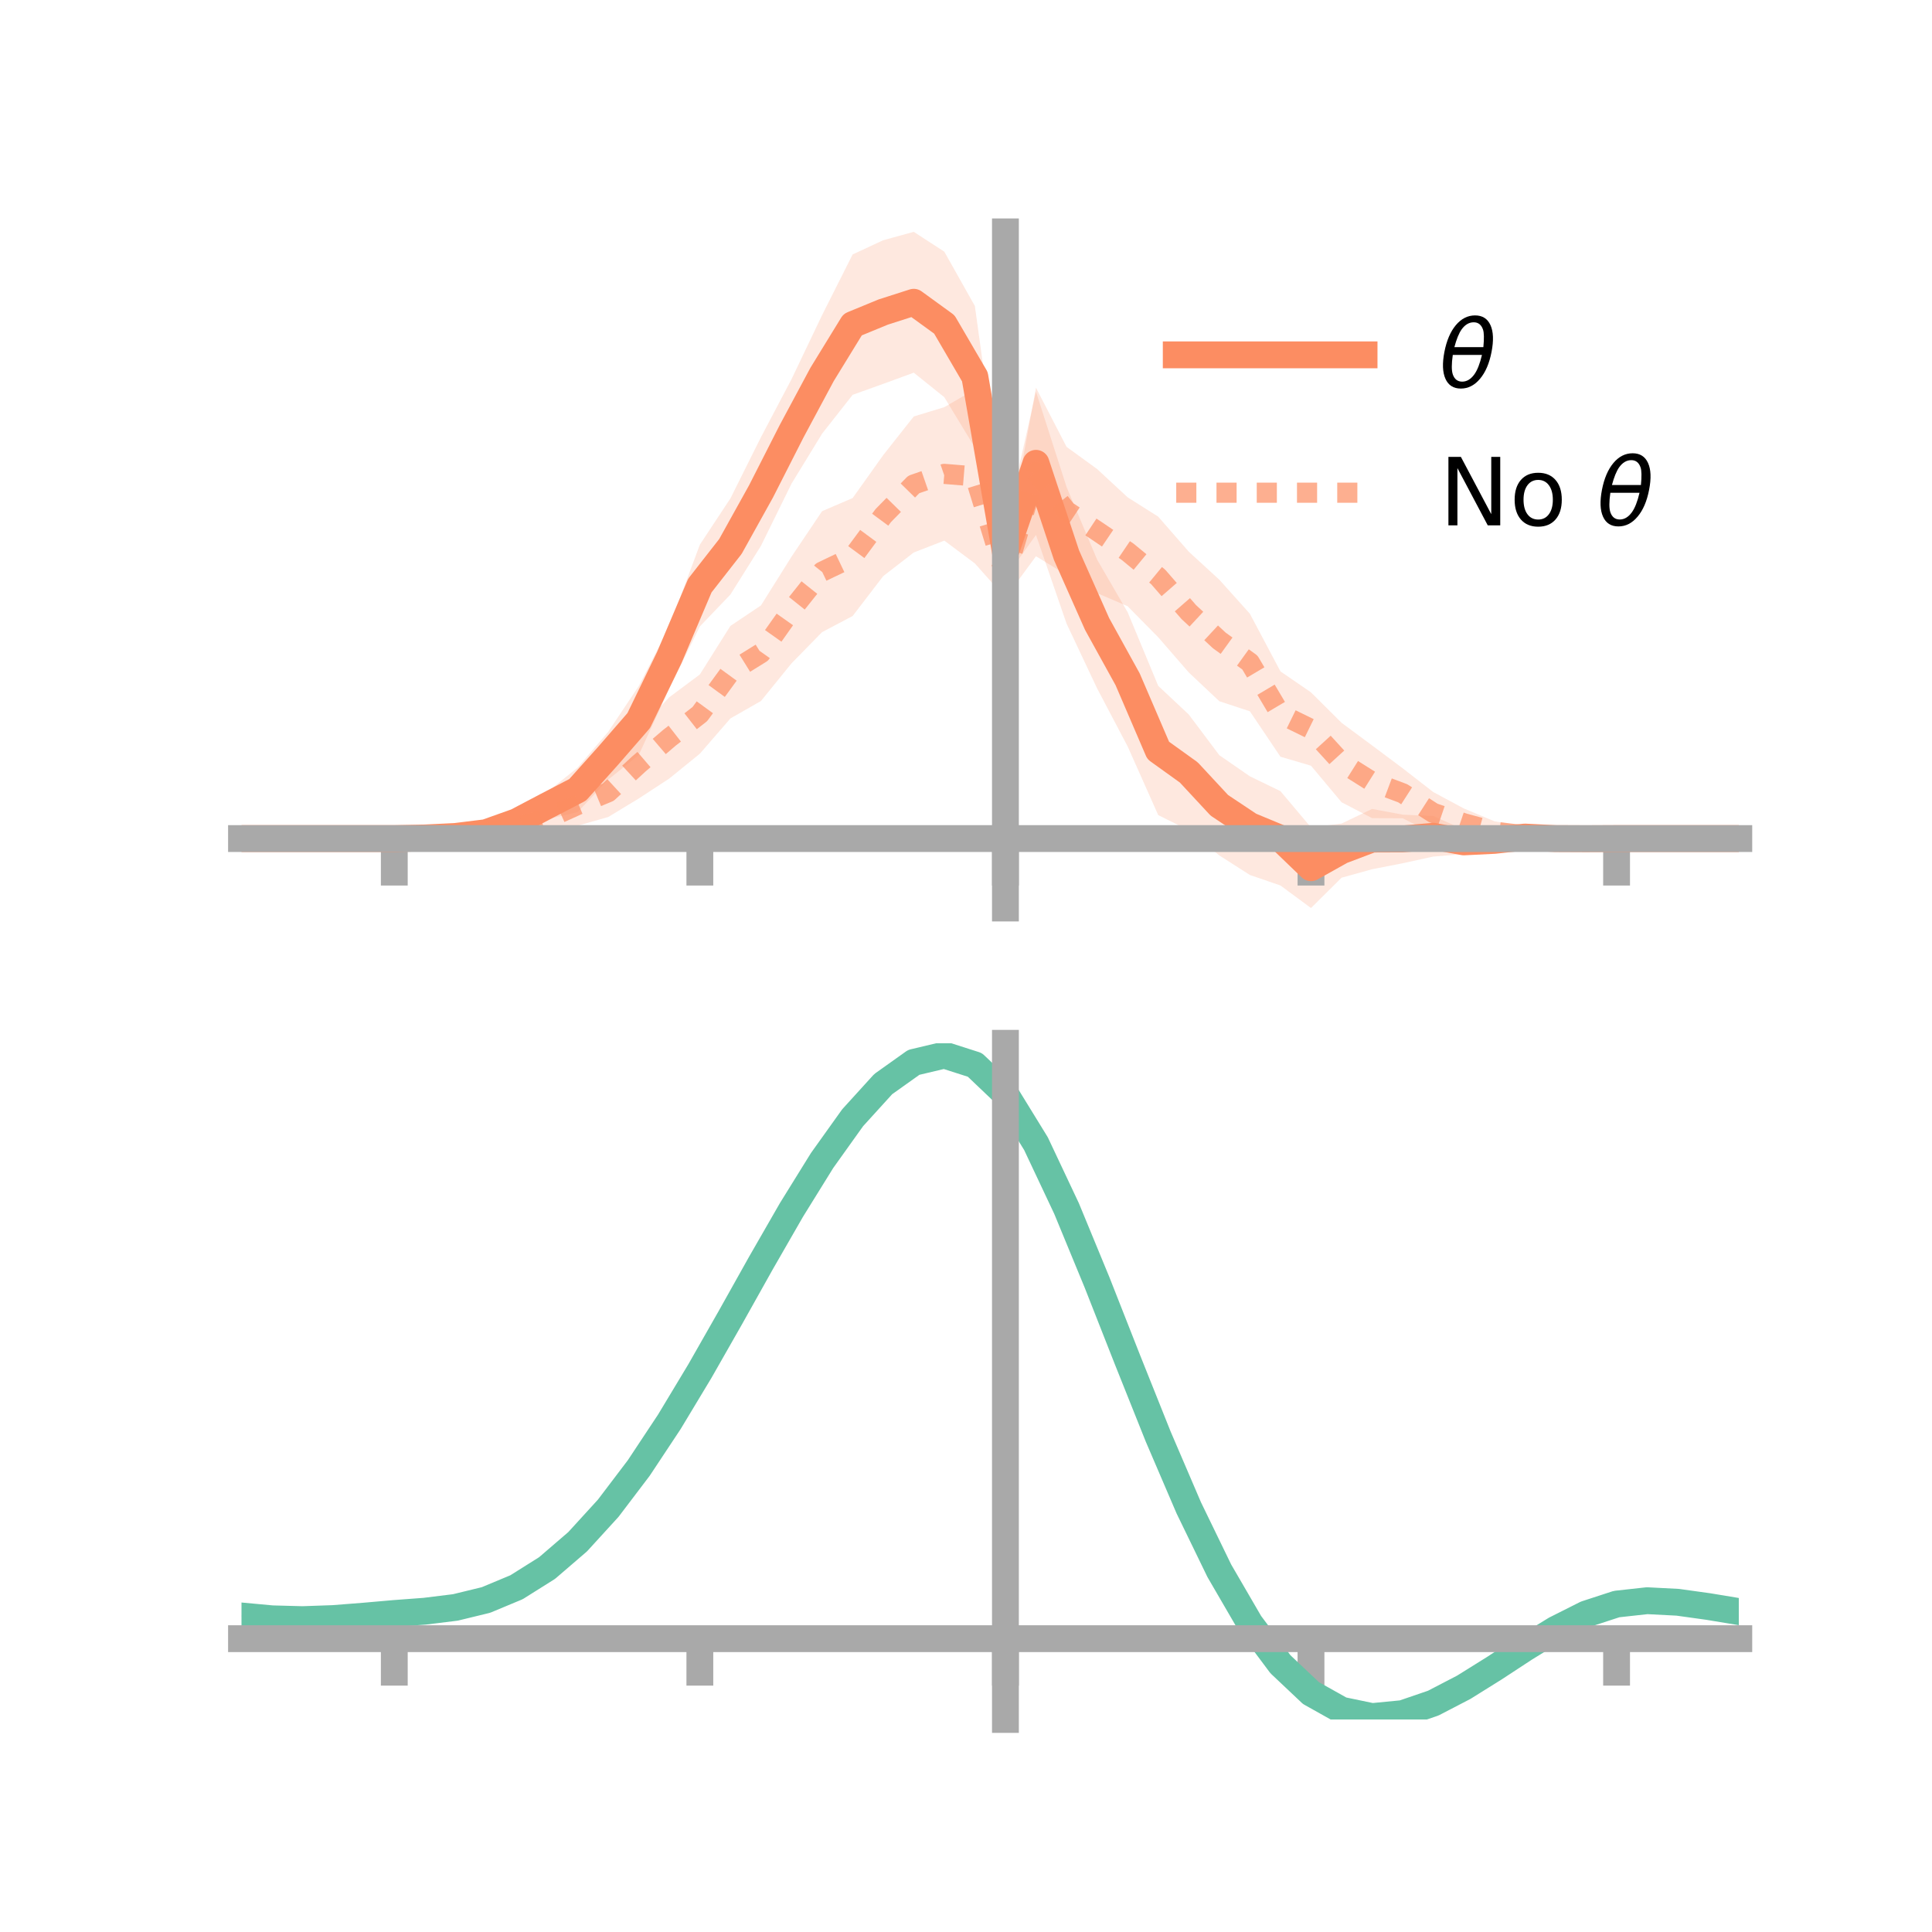 <?xml version="1.0" encoding="utf-8" standalone="no"?>
<!DOCTYPE svg PUBLIC "-//W3C//DTD SVG 1.1//EN"
  "http://www.w3.org/Graphics/SVG/1.1/DTD/svg11.dtd">
<!-- Created with matplotlib (https://matplotlib.org/) -->
<svg height="144pt" version="1.1" viewBox="0 0 144 144" width="144pt" xmlns="http://www.w3.org/2000/svg" xmlns:xlink="http://www.w3.org/1999/xlink">
 <defs>
  <style type="text/css">*{stroke-linecap:butt;stroke-linejoin:round;}</style>
 </defs>
 <g id="figure_1">
  <g id="patch_1">
   <path d="M 0 144 
L 144 144 
L 144 0 
L 0 0 
z
" style="fill:none;"/>
  </g>
  <g id="axes_1">
   <g id="patch_2">
    <path d="M 18 67.68 
L 129.6 67.68 
L 129.6 17.28 
L 18 17.28 
z
" style="fill:none;"/>
   </g>
   <g id="PolyCollection_1">
    <path clip-path="url(#p9ae9595291)" d="M 18 62.502 
L 18 62.502 
L 20.278 62.502 
L 22.555 62.502 
L 24.833 62.502 
L 27.11 62.502 
L 29.388 62.502 
L 31.665 62.315 
L 33.943 62.065 
L 36.22 61.46 
L 38.498 60.444 
L 40.776 59.044 
L 43.053 57.212 
L 45.331 54.547 
L 47.608 51.139 
L 49.886 46.698 
L 52.163 40.599 
L 54.441 37.148 
L 56.718 32.584 
L 58.996 28.261 
L 61.273 23.49 
L 63.551 18.964 
L 65.829 17.905 
L 68.106 17.28 
L 70.384 18.759 
L 72.661 22.806 
L 74.939 39.266 
L 77.216 29.194 
L 79.494 36.291 
L 81.771 41.708 
L 84.049 45.633 
L 86.327 51.119 
L 88.604 53.255 
L 90.882 56.288 
L 93.159 57.862 
L 95.437 58.967 
L 97.714 61.672 
L 99.992 61.383 
L 102.269 60.293 
L 104.547 60.72 
L 106.824 60.818 
L 109.102 61.837 
L 111.38 61.881 
L 113.657 61.784 
L 115.935 62.253 
L 118.212 62.407 
L 120.49 62.502 
L 122.767 62.502 
L 125.045 62.502 
L 127.322 62.502 
L 129.6 62.502 
L 129.6 62.502 
L 129.6 62.502 
L 127.322 62.502 
L 125.045 62.502 
L 122.767 62.502 
L 120.49 62.503 
L 118.212 62.62 
L 115.935 62.753 
L 113.657 62.994 
L 111.38 63.393 
L 109.102 63.662 
L 106.824 63.844 
L 104.547 64.342 
L 102.269 64.788 
L 99.992 65.42 
L 97.714 67.68 
L 95.437 65.999 
L 93.159 65.216 
L 90.882 63.759 
L 88.604 61.887 
L 86.327 60.752 
L 84.049 55.635 
L 81.771 51.308 
L 79.494 46.477 
L 77.216 39.871 
L 74.939 43.053 
L 72.661 33.356 
L 70.384 29.606 
L 68.106 27.777 
L 65.829 28.611 
L 63.551 29.428 
L 61.273 32.326 
L 58.996 36.049 
L 56.718 40.683 
L 54.441 44.313 
L 52.163 46.691 
L 49.886 51.316 
L 47.608 56.274 
L 45.331 58.107 
L 43.053 60.529 
L 40.776 61.063 
L 38.498 62.061 
L 36.22 62.666 
L 33.943 62.626 
L 31.665 62.598 
L 29.388 62.502 
L 27.11 62.502 
L 24.833 62.502 
L 22.555 62.502 
L 20.278 62.502 
L 18 62.502 
z
" style="fill:#fc8d62;fill-opacity:0.2;"/>
   </g>
   <g id="PolyCollection_2">
    <path clip-path="url(#p9ae9595291)" d="M 18 62.502 
L 18 62.502 
L 20.278 62.502 
L 22.555 62.502 
L 24.833 62.502 
L 27.11 62.502 
L 29.388 62.502 
L 31.665 62.337 
L 33.943 62.024 
L 36.22 61.552 
L 38.498 60.827 
L 40.776 59.997 
L 43.053 58.447 
L 45.331 57.201 
L 47.608 54.38 
L 49.886 51.968 
L 52.163 50.27 
L 54.441 46.651 
L 56.718 45.125 
L 58.996 41.489 
L 61.273 38.1 
L 63.551 37.122 
L 65.829 33.924 
L 68.106 31.041 
L 70.384 30.347 
L 72.661 29.022 
L 74.939 41.274 
L 77.216 28.898 
L 79.494 33.304 
L 81.771 34.958 
L 84.049 37.068 
L 86.327 38.509 
L 88.604 41.119 
L 90.882 43.209 
L 93.159 45.745 
L 95.437 50.041 
L 97.714 51.604 
L 99.992 53.873 
L 102.269 55.56 
L 104.547 57.263 
L 106.824 59.033 
L 109.102 60.256 
L 111.38 61.212 
L 113.657 61.626 
L 115.935 62.201 
L 118.212 62.419 
L 120.49 62.502 
L 122.767 62.502 
L 125.045 62.502 
L 127.322 62.502 
L 129.6 62.502 
L 129.6 62.502 
L 129.6 62.502 
L 127.322 62.502 
L 125.045 62.502 
L 122.767 62.502 
L 120.49 62.503 
L 118.212 62.632 
L 115.935 62.768 
L 113.657 62.901 
L 111.38 62.752 
L 109.102 62.464 
L 106.824 62.143 
L 104.547 60.988 
L 102.269 60.979 
L 99.992 59.795 
L 97.714 57.072 
L 95.437 56.401 
L 93.159 53.016 
L 90.882 52.266 
L 88.604 50.121 
L 86.327 47.499 
L 84.049 45.187 
L 81.771 44.208 
L 79.494 42.85 
L 77.216 41.461 
L 74.939 44.557 
L 72.661 41.994 
L 70.384 40.294 
L 68.106 41.18 
L 65.829 42.942 
L 63.551 45.914 
L 61.273 47.116 
L 58.996 49.441 
L 56.718 52.248 
L 54.441 53.548 
L 52.163 56.176 
L 49.886 58.026 
L 47.608 59.517 
L 45.331 60.896 
L 43.053 61.544 
L 40.776 62.068 
L 38.498 62.478 
L 36.22 62.674 
L 33.943 62.652 
L 31.665 62.568 
L 29.388 62.502 
L 27.11 62.502 
L 24.833 62.502 
L 22.555 62.502 
L 20.278 62.502 
L 18 62.502 
z
" style="fill:#fc8d62;fill-opacity:0.2;"/>
   </g>
   <g id="matplotlib.axis_1">
    <g id="xtick_1">
     <g id="line2d_1">
      <defs>
       <path d="M 0 0 
L 0 3.5 
" id="mdf876ede11" style="stroke:#a9a9a9;stroke-width:2;"/>
      </defs>
      <g>
       <use style="fill:#a9a9a9;stroke:#a9a9a9;stroke-width:2;" x="29.388" xlink:href="#mdf876ede11" y="62.502"/>
      </g>
     </g>
    </g>
    <g id="xtick_2">
     <g id="line2d_2">
      <g>
       <use style="fill:#a9a9a9;stroke:#a9a9a9;stroke-width:2;" x="52.163" xlink:href="#mdf876ede11" y="62.502"/>
      </g>
     </g>
    </g>
    <g id="xtick_3">
     <g id="line2d_3">
      <g>
       <use style="fill:#a9a9a9;stroke:#a9a9a9;stroke-width:2;" x="74.939" xlink:href="#mdf876ede11" y="62.502"/>
      </g>
     </g>
    </g>
    <g id="xtick_4">
     <g id="line2d_4">
      <g>
       <use style="fill:#a9a9a9;stroke:#a9a9a9;stroke-width:2;" x="97.714" xlink:href="#mdf876ede11" y="62.502"/>
      </g>
     </g>
    </g>
    <g id="xtick_5">
     <g id="line2d_5">
      <g>
       <use style="fill:#a9a9a9;stroke:#a9a9a9;stroke-width:2;" x="120.49" xlink:href="#mdf876ede11" y="62.502"/>
      </g>
     </g>
    </g>
   </g>
   <g id="matplotlib.axis_2"/>
   <g id="line2d_6">
    <path clip-path="url(#p9ae9595291)" d="M 18 62.502 
L 20.278 62.502 
L 22.555 62.502 
L 24.833 62.502 
L 27.11 62.502 
L 29.388 62.502 
L 31.665 62.456 
L 33.943 62.345 
L 36.22 62.063 
L 38.498 61.252 
L 40.776 60.054 
L 43.053 58.87 
L 45.331 56.327 
L 47.608 53.706 
L 49.886 49.007 
L 52.163 43.645 
L 54.441 40.731 
L 56.718 36.634 
L 58.996 32.155 
L 61.273 27.908 
L 63.551 24.196 
L 65.829 23.258 
L 68.106 22.528 
L 70.384 24.182 
L 72.661 28.081 
L 74.939 41.159 
L 77.216 34.532 
L 79.494 41.384 
L 81.771 46.508 
L 84.049 50.634 
L 86.327 55.936 
L 88.604 57.571 
L 90.882 60.023 
L 93.159 61.539 
L 95.437 62.483 
L 97.714 64.676 
L 99.992 63.402 
L 102.269 62.54 
L 104.547 62.531 
L 106.824 62.331 
L 109.102 62.75 
L 111.38 62.637 
L 113.657 62.389 
L 115.935 62.503 
L 118.212 62.513 
L 120.49 62.502 
L 122.767 62.502 
L 125.045 62.502 
L 127.322 62.502 
L 129.6 62.502 
" style="fill:none;stroke:#fc8d62;stroke-linecap:square;stroke-width:2;"/>
   </g>
   <g id="line2d_7">
    <path clip-path="url(#p9ae9595291)" d="M 18 62.502 
L 20.278 62.502 
L 22.555 62.502 
L 24.833 62.502 
L 27.11 62.502 
L 29.388 62.502 
L 31.665 62.452 
L 33.943 62.338 
L 36.22 62.113 
L 38.498 61.653 
L 40.776 61.032 
L 43.053 59.996 
L 45.331 59.048 
L 47.608 56.948 
L 49.886 54.997 
L 52.163 53.223 
L 54.441 50.1 
L 56.718 48.686 
L 58.996 45.465 
L 61.273 42.608 
L 63.551 41.518 
L 65.829 38.433 
L 68.106 36.111 
L 70.384 35.32 
L 72.661 35.508 
L 74.939 42.915 
L 77.216 35.18 
L 79.494 38.077 
L 81.771 39.583 
L 84.049 41.127 
L 86.327 43.004 
L 88.604 45.62 
L 90.882 47.737 
L 93.159 49.38 
L 95.437 53.221 
L 97.714 54.338 
L 99.992 56.834 
L 102.269 58.269 
L 104.547 59.125 
L 106.824 60.588 
L 109.102 61.36 
L 111.38 61.982 
L 113.657 62.264 
L 115.935 62.484 
L 118.212 62.525 
L 120.49 62.502 
L 122.767 62.502 
L 125.045 62.502 
L 127.322 62.502 
L 129.6 62.502 
" style="fill:none;stroke:#fc8d62;stroke-dasharray:1.5,1.5;stroke-dashoffset:0;stroke-opacity:0.7;stroke-width:1.5;"/>
   </g>
   <g id="patch_3">
    <path d="M 74.939 67.68 
L 74.939 17.28 
" style="fill:none;stroke:#a9a9a9;stroke-linecap:square;stroke-linejoin:miter;stroke-width:2;"/>
   </g>
   <g id="patch_4">
    <path d="M 129.6 67.68 
L 129.6 17.28 
" style="fill:none;"/>
   </g>
   <g id="patch_5">
    <path d="M 18 62.502 
L 129.6 62.502 
" style="fill:none;stroke:#a9a9a9;stroke-linecap:square;stroke-linejoin:miter;stroke-width:2;"/>
   </g>
   <g id="patch_6">
    <path d="M 18 17.28 
L 129.6 17.28 
" style="fill:none;"/>
   </g>
   <g id="legend_1">
    <g id="line2d_8">
     <path d="M 87.67 26.449 
L 101.67 26.449 
" style="fill:none;stroke:#fc8d62;stroke-linecap:square;stroke-width:2;"/>
    </g>
    <g id="line2d_9"/>
    <g id="text_1">
     <!-- $\theta$ -->
     <g transform="translate(107.27 28.899)scale(0.07 -0.07)">
      <defs>
       <path d="M 45.516 34.672 
L 14.453 34.672 
Q 12.359 20.062 14.5 13.875 
Q 17.188 6.25 24.469 6.25 
Q 31.781 6.25 37.359 13.922 
Q 42.234 20.656 45.516 34.672 
z
M 47.016 42.969 
Q 48.344 56.844 46.625 61.719 
Q 43.953 69.438 36.766 69.438 
Q 29.297 69.438 23.828 61.812 
Q 19.531 55.672 16.156 42.969 
z
M 38.188 76.766 
Q 49.906 76.766 54.594 66.406 
Q 59.281 56.109 55.719 37.844 
Q 52.203 19.625 43.453 9.281 
Q 34.766 -1.125 23.047 -1.125 
Q 11.281 -1.125 6.641 9.281 
Q 2 19.625 5.516 37.844 
Q 9.078 56.109 17.719 66.406 
Q 26.422 76.766 38.188 76.766 
z
" id="DejaVuSans-Oblique-952"/>
      </defs>
      <use transform="translate(0 0.234)" xlink:href="#DejaVuSans-Oblique-952"/>
     </g>
    </g>
    <g id="line2d_10">
     <path d="M 87.67 36.724 
L 101.67 36.724 
" style="fill:none;stroke:#fc8d62;stroke-dasharray:1.5,1.5;stroke-dashoffset:0;stroke-opacity:0.7;stroke-width:1.5;"/>
    </g>
    <g id="line2d_11"/>
    <g id="text_2">
     <!-- No $\theta$ -->
     <g transform="translate(107.27 39.174)scale(0.07 -0.07)">
      <defs>
       <path d="M 9.812 72.906 
L 23.094 72.906 
L 55.422 11.922 
L 55.422 72.906 
L 64.984 72.906 
L 64.984 0 
L 51.703 0 
L 19.391 60.984 
L 19.391 0 
L 9.812 0 
z
" id="DejaVuSans-78"/>
       <path d="M 30.609 48.391 
Q 23.391 48.391 19.188 42.75 
Q 14.984 37.109 14.984 27.297 
Q 14.984 17.484 19.156 11.844 
Q 23.344 6.203 30.609 6.203 
Q 37.797 6.203 41.984 11.859 
Q 46.188 17.531 46.188 27.297 
Q 46.188 37.016 41.984 42.703 
Q 37.797 48.391 30.609 48.391 
z
M 30.609 56 
Q 42.328 56 49.016 48.375 
Q 55.719 40.766 55.719 27.297 
Q 55.719 13.875 49.016 6.219 
Q 42.328 -1.422 30.609 -1.422 
Q 18.844 -1.422 12.172 6.219 
Q 5.516 13.875 5.516 27.297 
Q 5.516 40.766 12.172 48.375 
Q 18.844 56 30.609 56 
z
" id="DejaVuSans-111"/>
       <path id="DejaVuSans-32"/>
      </defs>
      <use transform="translate(0 0.234)" xlink:href="#DejaVuSans-78"/>
      <use transform="translate(74.805 0.234)" xlink:href="#DejaVuSans-111"/>
      <use transform="translate(135.986 0.234)" xlink:href="#DejaVuSans-32"/>
      <use transform="translate(167.773 0.234)" xlink:href="#DejaVuSans-Oblique-952"/>
     </g>
    </g>
   </g>
  </g>
  <g id="axes_2">
   <g id="patch_7">
    <path d="M 18 128.16 
L 129.6 128.16 
L 129.6 77.76 
L 18 77.76 
z
" style="fill:none;"/>
   </g>
   <g id="PolyCollection_3">
    <path clip-path="url(#p0345c5e6c8)" d="M 18 120.486 
L 18 120.407 
L 20.278 120.626 
L 22.555 120.687 
L 24.833 120.599 
L 27.11 120.412 
L 29.388 120.205 
L 31.665 120.03 
L 33.943 119.744 
L 36.22 119.185 
L 38.498 118.225 
L 40.776 116.774 
L 43.053 114.779 
L 45.331 112.233 
L 47.608 109.167 
L 49.886 105.651 
L 52.163 101.784 
L 54.441 97.697 
L 56.718 93.545 
L 58.996 89.501 
L 61.273 85.754 
L 63.551 82.505 
L 65.829 79.955 
L 68.106 78.307 
L 70.384 77.76 
L 72.661 78.503 
L 74.939 80.705 
L 77.216 84.459 
L 79.494 89.359 
L 81.771 94.955 
L 84.049 100.824 
L 86.327 106.602 
L 88.604 111.987 
L 90.882 116.744 
L 93.159 120.71 
L 95.437 123.792 
L 97.714 125.96 
L 99.992 127.245 
L 102.269 127.725 
L 104.547 127.514 
L 106.824 126.749 
L 109.102 125.587 
L 111.38 124.191 
L 113.657 122.724 
L 115.935 121.346 
L 118.212 120.212 
L 120.49 119.472 
L 122.767 119.225 
L 125.045 119.348 
L 127.322 119.675 
L 129.6 120.065 
L 129.6 120.17 
L 129.6 120.17 
L 127.322 119.806 
L 125.045 119.499 
L 122.767 119.389 
L 120.49 119.643 
L 118.212 120.39 
L 115.935 121.549 
L 113.657 122.968 
L 111.38 124.485 
L 109.102 125.931 
L 106.824 127.135 
L 104.547 127.929 
L 102.269 128.16 
L 99.992 127.694 
L 97.714 126.427 
L 95.437 124.295 
L 93.159 121.28 
L 90.882 117.415 
L 88.604 112.788 
L 86.327 107.556 
L 84.049 101.94 
L 81.771 96.234 
L 79.494 90.791 
L 77.216 86.025 
L 74.939 82.375 
L 72.661 80.24 
L 70.384 79.524 
L 68.106 80.059 
L 65.829 81.654 
L 63.551 84.115 
L 61.273 87.244 
L 58.996 90.844 
L 56.718 94.724 
L 54.441 98.702 
L 52.163 102.612 
L 49.886 106.308 
L 47.608 109.669 
L 45.331 112.603 
L 43.053 115.046 
L 40.776 116.971 
L 38.498 118.383 
L 36.22 119.324 
L 33.943 119.872 
L 31.665 120.15 
L 29.388 120.315 
L 27.11 120.507 
L 24.833 120.676 
L 22.555 120.749 
L 20.278 120.687 
L 18 120.486 
z
" style="fill:#66c2a5;fill-opacity:0.2;"/>
   </g>
   <g id="matplotlib.axis_3">
    <g id="xtick_6">
     <g id="line2d_12">
      <g>
       <use style="fill:#a9a9a9;stroke:#a9a9a9;stroke-width:2;" x="29.388" xlink:href="#mdf876ede11" y="122.138"/>
      </g>
     </g>
    </g>
    <g id="xtick_7">
     <g id="line2d_13">
      <g>
       <use style="fill:#a9a9a9;stroke:#a9a9a9;stroke-width:2;" x="52.163" xlink:href="#mdf876ede11" y="122.138"/>
      </g>
     </g>
    </g>
    <g id="xtick_8">
     <g id="line2d_14">
      <g>
       <use style="fill:#a9a9a9;stroke:#a9a9a9;stroke-width:2;" x="74.939" xlink:href="#mdf876ede11" y="122.138"/>
      </g>
     </g>
    </g>
    <g id="xtick_9">
     <g id="line2d_15">
      <g>
       <use style="fill:#a9a9a9;stroke:#a9a9a9;stroke-width:2;" x="97.714" xlink:href="#mdf876ede11" y="122.138"/>
      </g>
     </g>
    </g>
    <g id="xtick_10">
     <g id="line2d_16">
      <g>
       <use style="fill:#a9a9a9;stroke:#a9a9a9;stroke-width:2;" x="120.49" xlink:href="#mdf876ede11" y="122.138"/>
      </g>
     </g>
    </g>
   </g>
   <g id="matplotlib.axis_4"/>
   <g id="line2d_17">
    <path clip-path="url(#p0345c5e6c8)" d="M 18 120.446 
L 20.278 120.657 
L 22.555 120.718 
L 24.833 120.638 
L 27.11 120.46 
L 29.388 120.26 
L 31.665 120.09 
L 33.943 119.808 
L 36.22 119.254 
L 38.498 118.304 
L 40.776 116.872 
L 43.053 114.913 
L 45.331 112.418 
L 47.608 109.418 
L 49.886 105.979 
L 52.163 102.198 
L 54.441 98.2 
L 56.718 94.134 
L 58.996 90.172 
L 61.273 86.499 
L 63.551 83.31 
L 65.829 80.804 
L 68.106 79.183 
L 70.384 78.642 
L 72.661 79.371 
L 74.939 81.54 
L 77.216 85.242 
L 79.494 90.075 
L 81.771 95.594 
L 84.049 101.382 
L 86.327 107.079 
L 88.604 112.387 
L 90.882 117.079 
L 93.159 120.995 
L 95.437 124.044 
L 97.714 126.194 
L 99.992 127.47 
L 102.269 127.943 
L 104.547 127.721 
L 106.824 126.942 
L 109.102 125.759 
L 111.38 124.338 
L 113.657 122.846 
L 115.935 121.447 
L 118.212 120.301 
L 120.49 119.558 
L 122.767 119.307 
L 125.045 119.424 
L 127.322 119.741 
L 129.6 120.118 
" style="fill:none;stroke:#66c2a5;stroke-linecap:square;stroke-width:2;"/>
   </g>
   <g id="patch_8">
    <path d="M 74.939 128.16 
L 74.939 77.76 
" style="fill:none;stroke:#a9a9a9;stroke-linecap:square;stroke-linejoin:miter;stroke-width:2;"/>
   </g>
   <g id="patch_9">
    <path d="M 129.6 128.16 
L 129.6 77.76 
" style="fill:none;"/>
   </g>
   <g id="patch_10">
    <path d="M 18 122.138 
L 129.6 122.138 
" style="fill:none;stroke:#a9a9a9;stroke-linecap:square;stroke-linejoin:miter;stroke-width:2;"/>
   </g>
   <g id="patch_11">
    <path d="M 18 77.76 
L 129.6 77.76 
" style="fill:none;"/>
   </g>
  </g>
 </g>
 <defs>
  <clipPath id="p9ae9595291">
   <rect height="50.4" width="111.6" x="18" y="17.28"/>
  </clipPath>
  <clipPath id="p0345c5e6c8">
   <rect height="50.4" width="111.6" x="18" y="77.76"/>
  </clipPath>
 </defs>
</svg>
